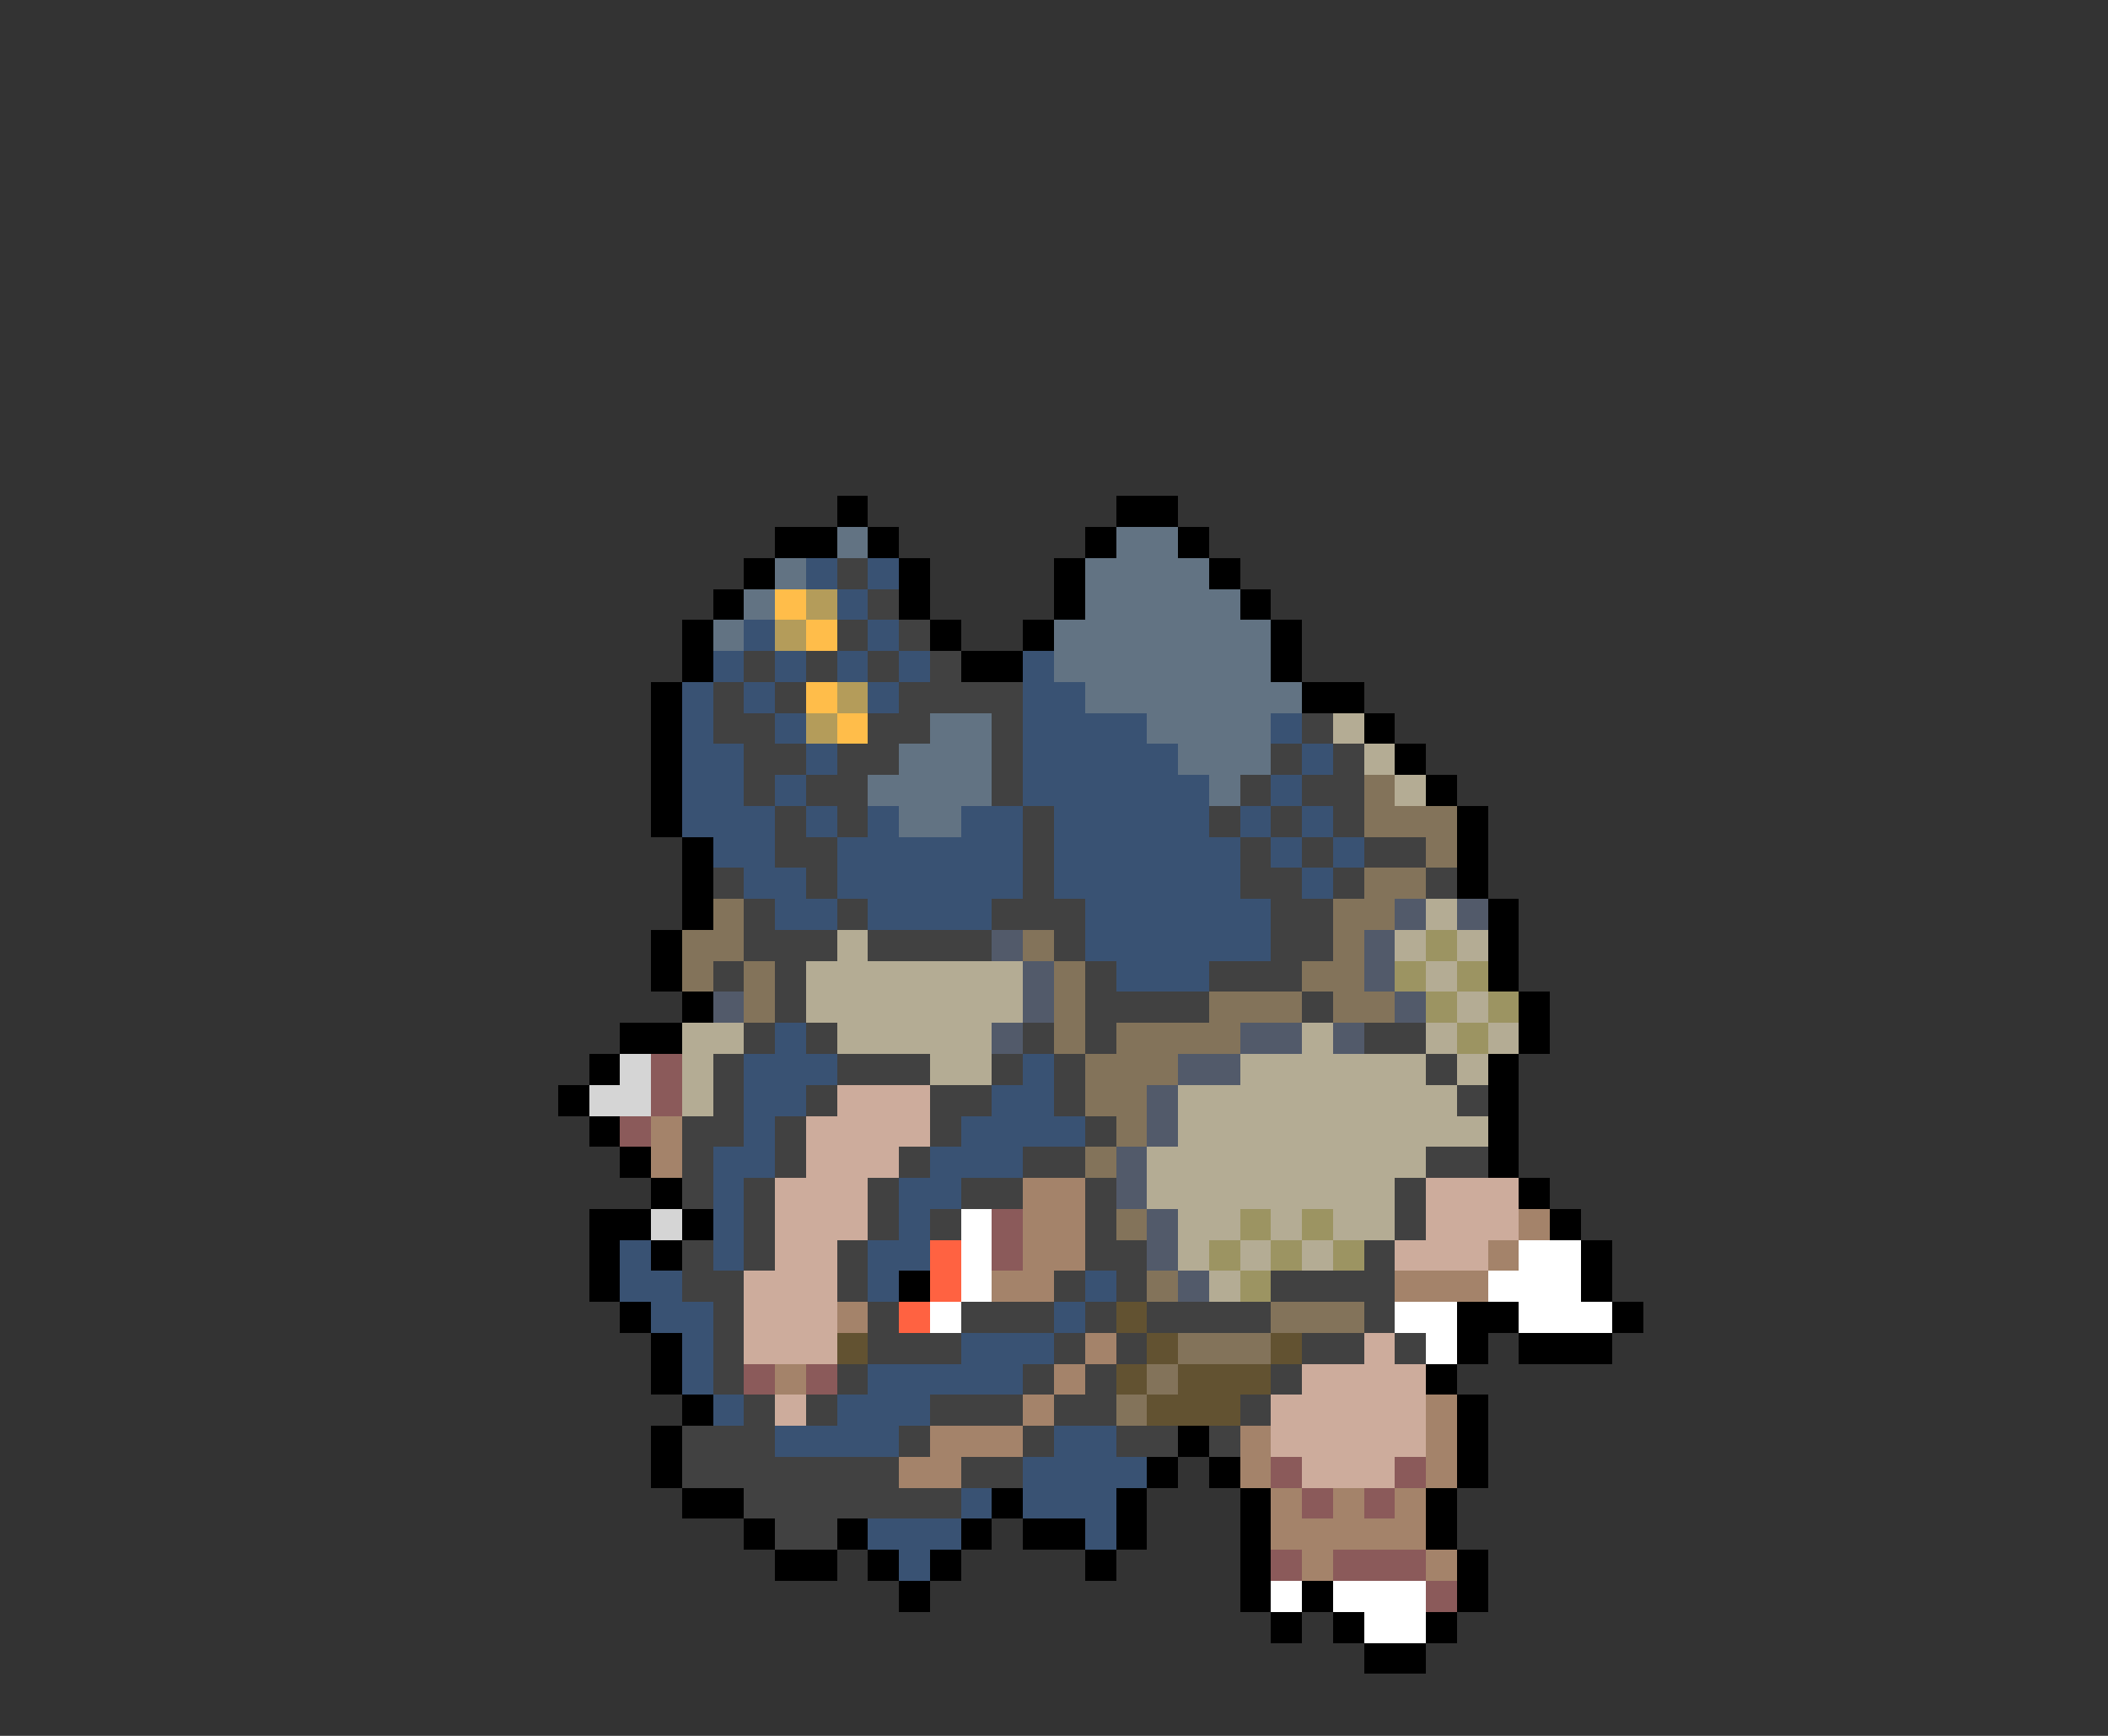 <svg xmlns="http://www.w3.org/2000/svg" viewBox="0 -0.5 68 56" shape-rendering="crispEdges">
<rect x="0" y="-0.5" width="68" height="56" fill="#333333" stroke="none"/>
<path stroke="#000000" d="M27 16h1M36 16h2M25 17h2M28 17h1M35 17h1M38 17h1M24 18h1M29 18h1M34 18h1M39 18h1M23 19h1M29 19h1M34 19h1M40 19h1M22 20h1M30 20h1M33 20h1M41 20h1M22 21h1M31 21h2M41 21h1M21 22h1M42 22h2M21 23h1M44 23h1M21 24h1M45 24h1M21 25h1M46 25h1M21 26h1M47 26h1M22 27h1M47 27h1M22 28h1M47 28h1M22 29h1M48 29h1M21 30h1M48 30h1M21 31h1M48 31h1M22 32h1M49 32h1M20 33h2M49 33h1M19 34h1M48 34h1M18 35h1M48 35h1M19 36h1M48 36h1M20 37h1M48 37h1M21 38h1M49 38h1M19 39h2M22 39h1M50 39h1M19 40h1M21 40h1M51 40h1M19 41h1M29 41h1M51 41h1M20 42h1M47 42h2M52 42h1M21 43h1M47 43h1M49 43h3M21 44h1M46 44h1M22 45h1M47 45h1M21 46h1M38 46h1M47 46h1M21 47h1M37 47h1M39 47h1M47 47h1M22 48h2M32 48h1M36 48h1M40 48h1M46 48h1M24 49h1M27 49h1M31 49h1M33 49h2M36 49h1M40 49h1M46 49h1M25 50h2M28 50h1M30 50h1M35 50h1M40 50h1M47 50h1M29 51h1M40 51h1M42 51h1M47 51h1M41 52h1M43 52h1M46 52h1M44 53h2" />
<path stroke="#627383" d="M27 17h1M36 17h2M25 18h1M35 18h4M24 19h1M35 19h5M23 20h1M34 20h7M34 21h7M35 22h7M30 23h2M37 23h4M29 24h3M38 24h3M28 25h4M39 25h1M29 26h2" />
<path stroke="#395273" d="M26 18h1M28 18h1M27 19h1M24 20h1M28 20h1M23 21h1M25 21h1M27 21h1M29 21h1M33 21h1M22 22h1M24 22h1M28 22h1M33 22h2M22 23h1M25 23h1M33 23h4M41 23h1M22 24h2M26 24h1M33 24h5M42 24h1M22 25h2M25 25h1M33 25h6M41 25h1M22 26h3M26 26h1M28 26h1M31 26h2M34 26h5M40 26h1M42 26h1M23 27h2M27 27h6M34 27h6M41 27h1M43 27h1M24 28h2M27 28h6M34 28h6M42 28h1M25 29h2M28 29h4M35 29h6M35 30h6M36 31h3M25 33h1M24 34h3M33 34h1M24 35h2M32 35h2M24 36h1M31 36h4M23 37h2M30 37h3M23 38h1M29 38h2M23 39h1M29 39h1M20 40h1M23 40h1M28 40h2M20 41h2M28 41h1M35 41h1M21 42h2M34 42h1M22 43h1M31 43h3M22 44h1M28 44h5M23 45h1M27 45h3M25 46h4M34 46h2M33 47h4M31 48h1M33 48h3M28 49h3M35 49h1M29 50h1" />
<path stroke="#414141" d="M27 18h1M28 19h1M27 20h1M29 20h1M24 21h1M26 21h1M28 21h1M30 21h1M23 22h1M25 22h1M29 22h4M23 23h2M28 23h2M32 23h1M42 23h1M24 24h2M27 24h2M32 24h1M41 24h1M43 24h1M24 25h1M26 25h2M32 25h1M40 25h1M42 25h2M25 26h1M27 26h1M33 26h1M39 26h1M41 26h1M43 26h1M25 27h2M33 27h1M40 27h1M42 27h1M44 27h2M23 28h1M26 28h1M33 28h1M40 28h2M43 28h1M46 28h1M24 29h1M27 29h1M32 29h3M41 29h2M24 30h3M28 30h4M34 30h1M41 30h2M23 31h1M25 31h1M35 31h1M39 31h3M25 32h1M35 32h4M42 32h1M24 33h1M26 33h1M33 33h1M35 33h1M44 33h2M23 34h1M27 34h3M32 34h1M34 34h1M46 34h1M23 35h1M26 35h1M30 35h2M34 35h1M47 35h1M22 36h2M25 36h1M30 36h1M35 36h1M22 37h1M25 37h1M29 37h1M33 37h2M46 37h2M22 38h1M24 38h1M28 38h1M31 38h2M35 38h1M45 38h1M24 39h1M28 39h1M30 39h1M35 39h1M45 39h1M22 40h1M24 40h1M27 40h1M35 40h2M44 40h1M22 41h2M27 41h1M34 41h1M36 41h1M41 41h4M23 42h1M28 42h1M31 42h3M35 42h1M37 42h4M44 42h1M23 43h1M28 43h3M34 43h1M36 43h1M42 43h2M45 43h1M23 44h1M27 44h1M33 44h1M35 44h1M41 44h1M24 45h1M26 45h1M30 45h3M34 45h2M40 45h1M22 46h3M29 46h1M33 46h1M36 46h2M39 46h1M22 47h7M31 47h2M24 48h7M25 49h2" />
<path stroke="#ffbd4a" d="M25 19h1M26 20h1M26 22h1M27 23h1" />
<path stroke="#b49c5a" d="M26 19h1M25 20h1M27 22h1M26 23h1" />
<path stroke="#b4ac94" d="M43 23h1M44 24h1M45 25h1M46 29h1M27 30h1M45 30h1M47 30h1M26 31h7M46 31h1M26 32h7M47 32h1M22 33h2M27 33h5M42 33h1M46 33h1M48 33h1M22 34h1M30 34h2M40 34h6M47 34h1M22 35h1M38 35h9M38 36h10M37 37h9M37 38h8M38 39h2M41 39h1M43 39h2M38 40h1M40 40h1M42 40h1M39 41h1" />
<path stroke="#83735a" d="M44 25h1M44 26h3M46 27h1M44 28h2M23 29h1M43 29h2M22 30h2M33 30h1M43 30h1M22 31h1M24 31h1M34 31h1M42 31h2M24 32h1M34 32h1M39 32h3M43 32h2M34 33h1M36 33h4M35 34h3M35 35h2M36 36h1M35 37h1M36 39h1M37 41h1M41 42h3M38 43h3M37 44h1M36 45h1" />
<path stroke="#525a6a" d="M45 29h1M47 29h1M32 30h1M44 30h1M33 31h1M44 31h1M23 32h1M33 32h1M45 32h1M32 33h1M40 33h2M43 33h1M38 34h2M37 35h1M37 36h1M36 37h1M36 38h1M37 39h1M37 40h1M38 41h1" />
<path stroke="#9c9462" d="M46 30h1M45 31h1M47 31h1M46 32h1M48 32h1M47 33h1M40 39h1M42 39h1M39 40h1M41 40h1M43 40h1M40 41h1" />
<path stroke="#d5d5d5" d="M20 34h1M19 35h2M21 39h1" />
<path stroke="#8b5a5a" d="M21 34h1M21 35h1M20 36h1M32 39h1M32 40h1M24 44h1M26 44h1M41 47h1M45 47h1M42 48h1M44 48h1M41 50h1M43 50h3M46 51h1" />
<path stroke="#cdac9c" d="M27 35h3M26 36h4M26 37h3M25 38h3M46 38h3M25 39h3M46 39h3M25 40h2M45 40h3M24 41h3M24 42h3M24 43h3M44 43h1M42 44h4M25 45h1M41 45h5M41 46h5M42 47h3" />
<path stroke="#a4836a" d="M21 36h1M21 37h1M33 38h2M33 39h2M49 39h1M33 40h2M48 40h1M32 41h2M45 41h3M27 42h1M35 43h1M25 44h1M34 44h1M33 45h1M46 45h1M30 46h3M40 46h1M46 46h1M29 47h2M40 47h1M46 47h1M41 48h1M43 48h1M45 48h1M41 49h5M42 50h1M46 50h1" />
<path stroke="#ffffff" d="M31 39h1M31 40h1M49 40h2M31 41h1M48 41h3M30 42h1M45 42h2M49 42h3M46 43h1M41 51h1M43 51h3M44 52h2" />
<path stroke="#ff6241" d="M30 40h1M30 41h1M29 42h1" />
<path stroke="#625231" d="M36 42h1M27 43h1M37 43h1M41 43h1M36 44h1M38 44h3M37 45h3" />
</svg>